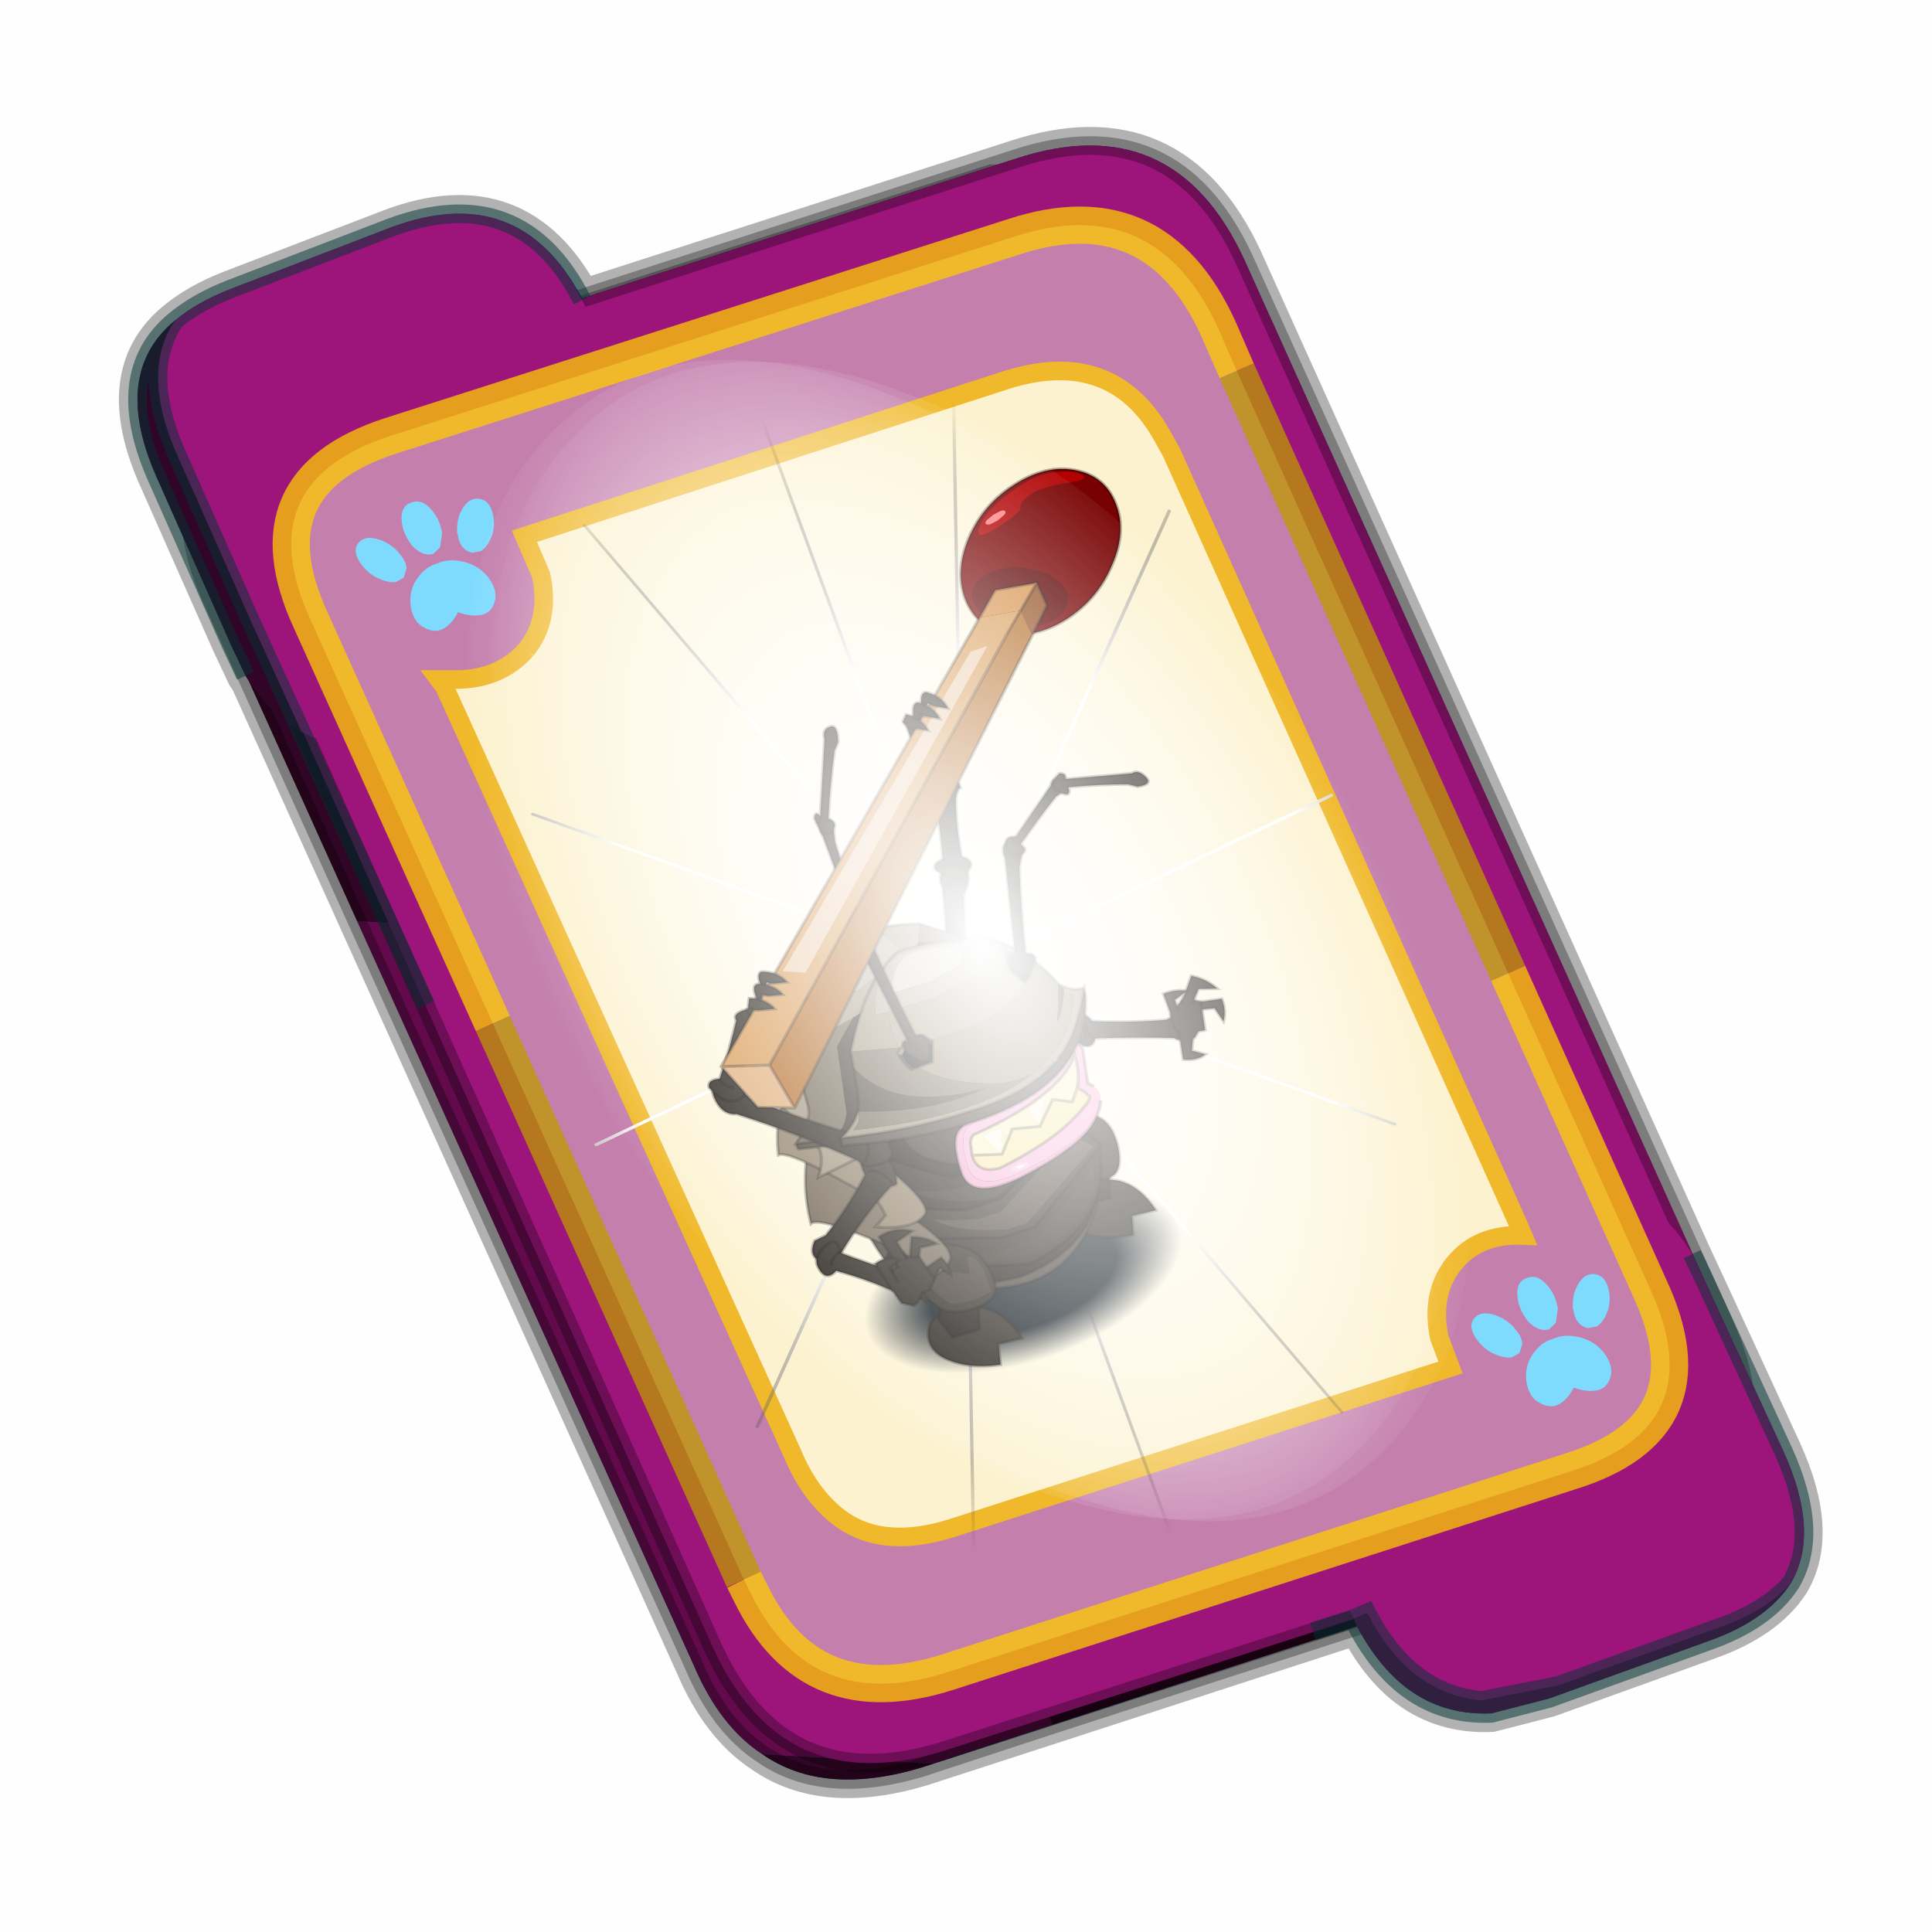 <?xml version='1.0' encoding='UTF-8'?>
<svg xmlns:xlink="http://www.w3.org/1999/xlink" xmlns="http://www.w3.org/2000/svg" version="1.1" width="60px" height="60px" viewBox="0.0 0.0 60.0 60.0"><defs><g id="c1"><path fill="#000000" fill-opacity="0.004" d="M0.0 0.0 L60.0 0.0 60.0 60.0 0.0 60.0 0.0 0.0"/></g><g id="c2"><path fill="#006699" stroke="none" d="M31.5 39.85 L19.8 43.65 Q17.15 44.45 15.5 43.3 14.35 42.55 13.65 40.9 L1.7 14.45 1.6 14.3 1.2 13.45 -0.75 9.05 Q-2.05 6.2 -0.3 4.75 0.3 4.25 1.2 3.9 L5.5 2.25 Q8.95 0.95 10.65 4.15 L22.3 0.4 Q26.55 -1.0 28.45 3.1 L40.55 29.95 40.9 30.7 42.95 35.15 Q43.95 37.35 43.15 38.7 42.5 39.7 40.95 40.25 L36.65 41.8 35.1 42.2 Q32.75 42.3 31.5 39.85"/><path fill="none" stroke="#000000" stroke-width="1.0" stroke-opacity="0.298" d="M31.5 39.85 L19.8 43.65 Q17.15 44.45 15.5 43.3 14.35 42.55 13.65 40.9 L1.7 14.45 1.6 14.3 1.2 13.45 -0.75 9.05 Q-2.05 6.2 -0.3 4.75 0.3 4.25 1.2 3.9 L5.5 2.25 Q8.95 0.95 10.65 4.15 L22.3 0.4 Q26.55 -1.0 28.45 3.1 L40.55 29.95 40.9 30.7 42.95 35.15 Q43.95 37.35 43.15 38.7 42.5 39.7 40.95 40.25 L36.65 41.8 35.1 42.2 Q32.75 42.3 31.5 39.85"/><path fill="#300525" stroke="none" d="M0.75 8.25 L29.8 9.75 25.55 0.9 Q26.9 1.6 27.8 3.55 L40.7 32.15 Q42.6 36.3 38.3 37.65 L23.3 42.5 13.15 21.4 4.6 20.9 0.7 12.25 Q-0.45 9.75 0.75 8.25 M20.1 43.55 L19.8 43.65 Q17.15 44.45 15.5 43.3 L20.1 43.55"/><path fill="#630a4c" stroke="none" d="M25.55 0.9 L29.8 9.75 0.75 8.25 Q1.45 7.3 3.1 6.75 L21.65 0.8 25.55 0.9 M4.6 20.9 L13.15 21.4 23.3 42.5 20.1 43.55 15.5 43.3 Q14.35 42.55 13.65 40.9 L4.6 20.9"/><path fill="none" stroke="#000000" stroke-width="0.5" stroke-opacity="0.302" d="M0.75 8.25 Q-0.45 9.75 0.7 12.25 L4.6 20.9 M23.3 42.5 L38.3 37.65 Q42.6 36.3 40.7 32.15 L27.8 3.55 Q26.9 1.6 25.55 0.9 L21.65 0.8 3.1 6.75 Q1.45 7.3 0.75 8.25 M20.1 43.55 L19.8 43.65 Q17.15 44.45 15.5 43.3 14.35 42.55 13.65 40.9 L4.6 20.9 M20.1 43.55 L23.3 42.5"/><path fill="#9d147b" stroke="none" d="M14.2 40.5 L1.35 11.8 Q-0.5 7.75 3.8 6.35 L22.3 0.4 Q26.55 -1.0 28.45 3.1 L41.35 31.7 Q43.25 35.85 38.9 37.25 L20.4 43.2 Q16.1 44.55 14.2 40.5"/><path fill="none" stroke="#000000" stroke-width="0.5" stroke-opacity="0.302" d="M14.2 40.5 L1.35 11.8 Q-0.5 7.75 3.8 6.35 L22.3 0.4 Q26.55 -1.0 28.45 3.1 L41.35 31.7 Q43.25 35.85 38.9 37.25 L20.4 43.2 Q16.1 44.55 14.2 40.5"/><path fill="#9d147b" stroke="none" d="M31.4 39.65 L31.3 39.45 31.25 39.4 29.25 34.95 Q27.55 31.2 31.25 29.85 L35.6 28.25 Q38.8 27.1 40.5 29.85 L40.9 30.7 42.95 35.15 Q43.95 37.35 43.15 38.7 42.5 39.45 41.2 39.9 L36.9 41.45 34.85 41.85 Q32.9 41.7 31.75 39.5 L31.4 39.65"/><path fill="#630a4c" stroke="none" d="M43.15 38.7 Q42.5 39.7 40.95 40.25 L36.65 41.8 35.1 42.2 Q32.75 42.3 31.45 39.8 L31.4 39.65 31.75 39.5 Q32.9 41.7 34.85 41.85 L36.9 41.45 41.2 39.9 Q42.5 39.45 43.15 38.7"/><path fill="none" stroke="#003333" stroke-width="0.5" stroke-opacity="0.51" d="M43.15 38.7 Q42.5 39.7 40.95 40.25 L36.65 41.8 35.1 42.2 Q32.75 42.3 31.45 39.8 L31.4 39.65 30.3 40.0 31.4 39.65 M40.5 29.85 L40.9 30.7 42.95 35.15 Q43.95 37.35 43.15 38.7 42.5 39.45 41.2 39.9 L36.9 41.45 34.85 41.85 Q32.9 41.7 31.75 39.5 L31.4 39.65"/><path fill="#9d147b" stroke="none" d="M10.65 4.2 L10.85 4.6 12.85 9.05 Q14.5 12.8 10.8 14.15 L6.5 15.8 Q4.5 16.6 3.1 15.8 L1.75 12.85 -0.2 8.45 Q-1.25 6.15 -0.3 4.75 0.3 4.25 1.2 3.9 L5.5 2.25 Q9.0 0.95 10.65 4.2"/><path fill="#300525" stroke="none" d="M-0.3 4.75 Q-1.25 6.15 -0.2 8.45 L1.75 12.85 3.1 15.8 Q2.25 15.35 1.6 14.3 L1.2 13.45 -0.75 9.05 Q-2.05 6.2 -0.3 4.75"/><path fill="none" stroke="#003333" stroke-width="0.5" stroke-opacity="0.51" d="M3.1 15.8 L6.45 23.15 M-0.3 4.75 Q0.3 4.25 1.2 3.9 L5.5 2.25 Q9.0 0.95 10.65 4.2 M3.1 15.8 L1.75 12.85 -0.2 8.45 Q-1.25 6.15 -0.3 4.75 -2.05 6.2 -0.75 9.05 L1.2 13.45 1.6 14.3"/><path fill="#fcf2cf" stroke="none" d="M9.15 13.6 Q9.8 12.8 9.55 11.6 L9.1 10.55 22.05 6.35 Q24.9 5.45 26.25 7.85 L26.5 8.3 35.8 29.0 35.95 29.35 Q34.75 29.3 34.1 30.1 33.45 30.9 33.7 32.1 L34.0 32.9 20.65 37.2 Q18.8 37.8 17.65 37.0 16.8 36.4 16.3 35.2 L6.95 14.6 6.8 14.4 7.1 14.4 Q8.4 14.45 9.15 13.6"/><path fill="#c47fad" stroke="none" d="M9.15 13.6 Q8.4 14.45 7.1 14.4 L6.8 14.4 6.95 14.6 16.3 35.2 Q16.8 36.4 17.65 37.0 18.8 37.8 20.65 37.2 L34.0 32.9 33.7 32.1 Q33.45 30.9 34.1 30.1 34.75 29.3 35.95 29.35 L35.8 29.0 26.5 8.3 26.25 7.85 Q24.9 5.45 22.05 6.35 L9.1 10.55 9.55 11.6 Q9.8 12.8 9.15 13.6 M28.25 6.1 L35.55 22.3 39.35 30.75 Q41.1 34.5 37.2 35.7 L20.45 41.1 Q16.8 42.25 15.2 39.0 L15.0 38.6 8.25 23.65 3.35 12.8 Q1.65 9.1 5.5 7.85 L22.25 2.5 Q26.05 1.25 27.75 4.95 L28.25 6.1"/><path fill="none" stroke="#ffcc00" stroke-width="1.0" stroke-opacity="0.749" d="M35.55 22.3 L39.35 30.75 Q41.1 34.5 37.2 35.7 L20.45 41.1 Q16.8 42.25 15.2 39.0 L15.0 38.6 M8.25 23.65 L3.35 12.8 Q1.65 9.1 5.5 7.85 L22.25 2.5 Q26.05 1.25 27.75 4.95 L28.25 6.1"/><path fill="none" stroke="#bf9900" stroke-width="1.0" stroke-opacity="0.749" d="M28.25 6.1 L35.55 22.3 M15.0 38.6 L8.25 23.65"/><path fill="none" stroke="#f0b92b" stroke-width="0.5" d="M9.15 13.6 Q9.8 12.8 9.55 11.6 L9.1 10.55 22.05 6.35 Q24.9 5.45 26.25 7.85 L26.5 8.3 35.8 29.0 35.95 29.35 Q34.75 29.3 34.1 30.1 33.45 30.9 33.7 32.1 L34.0 32.9 20.65 37.2 Q18.8 37.8 17.65 37.0 16.8 36.4 16.3 35.2 L6.95 14.6 6.8 14.4 7.1 14.4 Q8.4 14.45 9.15 13.6"/></g><g id="c3"><path fill="#7fdbfe" stroke="none" d="M10.75 4.9 Q10.75 4.6 10.9 4.35 11.25 3.45 11.95 2.75 13.3 1.5 14.35 2.1 15.4 2.7 14.95 4.45 14.7 5.4 14.1 6.15 L13.75 6.5 Q13.1 7.15 12.35 7.35 L11.4 7.2 Q10.95 6.9 10.75 6.4 10.5 5.75 10.75 4.9 M7.5 5.9 Q7.0 5.85 6.6 5.5 6.05 5.0 5.8 4.15 L5.7 3.6 Q5.55 2.65 5.8 1.7 6.25 0.0 7.5 0.0 L7.6 0.0 Q8.85 0.0 9.3 1.7 9.55 2.65 9.4 3.6 L9.3 4.15 8.5 5.5 7.6 5.9 7.5 5.9 M4.35 4.9 Q4.6 5.75 4.35 6.4 L3.7 7.2 2.75 7.35 Q2.0 7.15 1.35 6.5 L1.0 6.15 Q0.4 5.4 0.15 4.45 -0.3 2.7 0.75 2.1 1.8 1.5 3.15 2.75 3.85 3.45 4.2 4.35 L4.35 4.9 M5.5 13.7 Q4.45 13.9 3.65 12.95 2.75 12.0 3.2 10.25 3.7 8.5 5.25 7.6 6.4 6.9 7.55 7.0 8.75 6.9 9.9 7.6 11.45 8.5 11.95 10.25 12.35 12.0 11.5 12.95 10.7 13.9 9.65 13.7 8.55 13.5 7.55 12.6 6.55 13.5 5.5 13.7"/></g><g id="c4"><g><use transform="matrix(1.0,0.0,0.0,1.0,0.0,0.0)" xlink:href="#c3"/></g></g><radialGradient gradientUnits="userSpaceOnUse" r="819.2" cx="0" cy="0" spreadMethod="pad" gradientTransform="matrix(0.091,0.0,0.0,0.091,0.6,3.4)" id="gradient1"><stop offset="0.0" stop-color="#ffffff"/><stop offset="1.0" stop-color="#ffffff" stop-opacity="0.0"/></radialGradient><g id="c5"><path stroke="none" fill="url(#gradient1)" d="M36.65 -54.65 Q60.05 -42.0 69.75 -17.95 80.55 8.9 68.0 34.1 55.45 59.35 26.8 68.2 -1.8 77.05 -29.7 64.3 -57.6 51.6 -68.45 24.75 -79.3 -2.05 -66.75 -27.25 L-66.7 -27.3 Q-54.1 -52.5 -25.5 -61.4 3.1 -70.2 31.0 -57.5 L36.65 -54.65"/></g><g id="c6"><g><use transform="matrix(1.0,0.0,0.0,1.0,0.0,0.0)" xlink:href="#c5"/></g></g><radialGradient gradientUnits="userSpaceOnUse" r="819.2" cx="0" cy="0" spreadMethod="pad" gradientTransform="matrix(0.209,0.0,0.0,0.177,67.15,107.2)" id="gradient2"><stop offset="0.357" stop-color="#ffffff"/><stop offset="0.671" stop-opacity="0.0"/></radialGradient><g id="c7"><path fill="none" stroke-linejoin="round" stroke-linecap="round" stroke="url(#gradient2)" stroke-width="0.5" d="M136.55 165.8 L68.6 106.0 68.4 106.0 118.25 201.5 M68.3 105.8 L68.35 105.8 68.3 105.8 68.3 105.85 68.4 106.0 68.3 106.0 86.55 211.5 M68.3 105.8 L68.3 105.85 68.3 106.0 68.15 105.95 18.25 151.55 M68.3 105.85 L68.25 105.85 68.3 106.0 50.0 193.2 M68.25 105.85 L68.15 105.95 0.05 97.7 M68.3 105.85 L68.25 105.8 68.25 105.85 M68.25 105.8 L68.2 105.7 0.0 45.7 M68.3 105.8 L68.25 105.75 68.25 105.8 M68.25 105.75 L68.2 105.7 18.25 10.05 M68.6 106.0 L68.35 105.8 118.25 60.15 M86.6 18.35 L68.3 105.8 M136.6 114.25 L68.6 106.0 M68.25 105.75 L49.95 0.05"/></g><g id="c8"><g><use transform="matrix(1.0,0.0,0.0,1.0,0.0,0.0)" xlink:href="#c7"/></g></g><g id="c9"><g><use transform="matrix(1.0,0.0,0.0,1.0,0.0,0.0)" xlink:href="#c2"/></g><g><use transform="matrix(0.239,-0.087,0.1,0.234,34.25,31.15)" xlink:href="#c4"/></g><g><use transform="matrix(0.239,-0.087,0.1,0.234,4.25,10.3)" xlink:href="#c4"/></g><g><use transform="matrix(0.141,-0.038,0.111,0.226,20.25,20.65)" filter="url(#filter7)" xlink:href="#c6"/></g><g><use transform="matrix(-0.155,0.051,0.084,0.147,22.6,3.15)" filter="url(#filter8)" xlink:href="#c8"/></g></g><filter id="filter7"><feColorMatrix in="SourceGraphic" type="matrix" values="0.0 0.0 0.0 0.0 0.797 0.0 0.0 0.0 0.0 0.598 0.0 0.0 0.0 0.0 0.199 0.0 0.0 0.0 1.0 0.0" result="cxform"/><feComposite operator="in" in2="SourceGraphic" result="color-xform"/></filter><filter id="filter8"><feColorMatrix in="SourceGraphic" type="matrix" values="0.0 0.0 0.0 0.0 0.996 0.0 0.0 0.0 0.0 0.996 0.0 0.0 0.0 0.0 0.996 0.0 0.0 0.0 1.0 0.0" result="cxform"/><feComposite operator="in" in2="SourceGraphic" result="color-xform"/></filter><radialGradient gradientUnits="userSpaceOnUse" r="819.2" cx="0" cy="0" spreadMethod="pad" gradientTransform="matrix(0.017,0.0,0.0,0.017,0.0,0.0)" id="gradient3"><stop offset="0.588" stop-color="#0e171d"/><stop offset="1.0" stop-color="#101a24" stop-opacity="0.0"/></radialGradient><g id="c10"><path stroke="none" fill="url(#gradient3)" d="M10.4 -10.45 Q14.75 -6.1 14.75 0.0 14.75 6.1 10.4 10.4 6.1 14.75 0.0 14.75 -6.1 14.75 -10.45 10.4 -14.75 6.1 -14.75 0.0 -14.75 -6.1 -10.45 -10.45 -6.1 -14.75 0.0 -14.75 6.1 -14.75 10.4 -10.45"/></g><g id="c11"><g><use transform="matrix(1.0,0.0,0.0,1.0,0.0,0.0)" xlink:href="#c10"/></g></g><g id="c12"><g><use transform="matrix(-1.884,0.05,0.0,0.942,0.0,-14.65)" filter="url(#filter10)" xlink:href="#c11"/></g></g><filter id="filter10"><feColorMatrix in="SourceGraphic" type="matrix" values="1.0 0.0 0.0 0.0 0.0 0.0 1.0 0.0 0.0 0.0 0.0 0.0 1.0 0.0 0.0 0.0 0.0 0.0 0.5 0.0" result="cxform"/><feComposite operator="in" in2="SourceGraphic" result="color-xform"/></filter><g id="c13"><path fill="#28231c" stroke="none" d="M3.05 -2.95 L2.0 0.0 Q-3.3 -0.6 -5.85 -3.7 -8.05 -6.35 -5.7 -9.3 -3.4 -11.3 1.45 -9.8 5.9 -8.6 6.9 -2.6 L3.05 -2.95"/><path fill="none" stroke="#000000" stroke-width="0.5" stroke-opacity="0.302" d="M3.05 -2.95 L6.9 -2.6 Q5.9 -8.6 1.45 -9.8 -3.4 -11.3 -5.7 -9.3 -8.05 -6.35 -5.85 -3.7 -3.3 -0.6 2.0 0.0 L3.05 -2.95"/></g><g id="c14"><g><use transform="matrix(1.0,0.0,0.0,1.0,0.0,0.0)" xlink:href="#c13"/></g></g><g id="c15"><path fill="#28231c" stroke="none" d="M-6.4 -4.25 L-5.4 -5.4 Q-1.35 -14.05 1.7 -23.75 1.45 -25.95 4.3 -27.05 7.15 -28.1 6.1 -23.75 5.4 -22.45 4.35 -21.6 1.25 -14.0 -1.2 -5.55 0.3 -3.05 -0.85 -1.7 -5.65 2.7 -6.4 -4.25"/><path fill="none" stroke="#000000" stroke-width="0.5" stroke-opacity="0.302" d="M-6.4 -4.25 L-5.4 -5.4 Q-1.35 -14.05 1.7 -23.75 1.45 -25.95 4.3 -27.05 7.15 -28.1 6.1 -23.75 5.4 -22.45 4.35 -21.6 1.25 -14.0 -1.2 -5.55 0.3 -3.05 -0.85 -1.7 -5.65 2.7 -6.4 -4.25"/><path fill="none" stroke="#000000" stroke-width="0.5" stroke-opacity="0.302" d="M-1.45 -4.75 Q-3.0 -2.65 -5.7 -4.35"/></g><g id="c16"><g><use transform="matrix(1.0,0.0,0.0,1.0,0.0,0.0)" xlink:href="#c15"/></g></g><g id="c17"><path fill="#28231c" stroke="none" d="M3.1 -12.2 Q1.25 -7.8 0.2 -3.0 2.15 -1.5 0.0 -0.35 -2.05 0.9 -4.5 -2.2 -4.7 -3.5 -2.75 -3.6 -1.1 -8.5 0.15 -13.4 -0.5 -14.65 2.2 -15.35 4.8 -16.0 4.45 -13.5 3.9 -13.5 3.1 -12.2"/><path fill="none" stroke="#000000" stroke-width="0.5" stroke-opacity="0.302" d="M3.1 -12.2 Q1.25 -7.8 0.2 -3.0 2.15 -1.5 0.0 -0.35 -2.05 0.9 -4.5 -2.2 -4.7 -3.5 -2.75 -3.6 -1.1 -8.5 0.15 -13.4 -0.5 -14.65 2.2 -15.35 4.8 -16.0 4.45 -13.5 3.9 -13.5 3.1 -12.2"/><path fill="none" stroke="#000000" stroke-width="0.5" stroke-opacity="0.302" d="M-0.6 -2.25 Q-2.2 -2.4 -2.95 -3.6"/></g><g id="c18"><g><use transform="matrix(1.0,0.0,0.0,1.0,0.0,0.0)" xlink:href="#c17"/></g></g><g id="c19"><path fill="#1a1511" stroke="none" d="M4.2 -6.55 Q2.05 -3.6 1.25 -0.4 L-3.3 -0.55 -4.2 -4.0 -2.75 -6.15 Q1.35 -7.5 4.2 -6.55"/><path fill="none" stroke="#000000" stroke-width="0.5" stroke-opacity="0.302" d="M4.2 -6.55 Q2.05 -3.6 1.25 -0.4 L-3.3 -0.55 -4.2 -4.0 -2.75 -6.15 Q1.35 -7.5 4.2 -6.55"/></g><g id="c20"><g><use transform="matrix(1.0,0.0,0.0,1.0,0.0,0.0)" xlink:href="#c19"/></g></g><g id="c21"><path fill="#28231c" stroke="none" d="M5.65 -3.75 Q0.25 -5.1 -5.25 -7.35 -5.95 -9.8 -8.15 -8.9 -10.4 -8.05 -8.2 -4.1 -6.95 -3.1 -5.9 -4.55 -0.05 -2.75 5.6 -0.6 6.6 0.75 8.55 -0.95 10.4 -2.65 7.6 -3.95 L5.65 -3.75"/><path fill="none" stroke="#000000" stroke-width="0.5" stroke-opacity="0.302" d="M5.65 -3.75 Q0.25 -5.1 -5.25 -7.35 -5.95 -9.8 -8.15 -8.9 -10.4 -8.05 -8.2 -4.1 -6.95 -3.1 -5.9 -4.55 -0.05 -2.75 5.6 -0.6 6.6 0.75 8.55 -0.95 10.4 -2.65 7.6 -3.95 L5.65 -3.75"/><path fill="none" stroke="#000000" stroke-width="0.5" stroke-opacity="0.302" d="M-6.4 -7.1 Q-6.95 -5.8 -6.0 -4.4"/></g><g id="c22"><g><use transform="matrix(1.0,0.0,0.0,1.0,0.0,0.0)" xlink:href="#c21"/></g></g><g id="c23"><path fill="#28231c" stroke="none" d="M4.4 -6.35 Q5.6 -7.0 5.55 -7.45 8.15 -7.8 8.0 -5.6 7.85 -3.4 6.3 -3.95 1.2 -2.9 -3.65 -1.5 -3.35 0.1 -4.85 0.0 -8.75 -2.05 -7.75 -3.7 -7.0 -5.45 -5.0 -3.85 0.05 -4.8 4.4 -6.35"/><path fill="none" stroke="#000000" stroke-width="0.5" stroke-opacity="0.302" d="M4.4 -6.35 Q0.05 -4.8 -5.0 -3.85 -7.0 -5.45 -7.75 -3.7 -8.75 -2.05 -4.85 0.0 -3.35 0.1 -3.65 -1.5 1.2 -2.9 6.3 -3.95 7.85 -3.4 8.0 -5.6 8.15 -7.8 5.55 -7.45 5.6 -7.0 4.4 -6.35"/><path fill="none" stroke="#000000" stroke-width="0.5" stroke-opacity="0.302" d="M-5.6 -3.15 Q-5.1 -1.9 -3.65 -1.25"/></g><g id="c24"><g><use transform="matrix(1.0,0.0,0.0,1.0,0.0,0.0)" xlink:href="#c23"/></g></g><g id="c25"><path fill="#28231c" stroke="none" d="M3.2 -10.85 L3.1 -11.3 Q2.05 -14.8 -1.2 -15.9 -4.3 -17.15 -5.15 -15.2 -5.9 -13.1 -5.5 -8.0 -5.0 -2.8 -2.65 -1.45 -0.35 -0.1 2.1 0.0 4.45 0.05 5.4 -4.05 6.25 -8.25 4.25 -9.95 L3.2 -10.85 Q2.4 -11.45 -1.3 -12.75 -2.0 -12.5 -1.4 -7.35 -2.0 -12.5 -1.3 -12.75 2.4 -11.45 3.2 -10.85"/><path fill="none" stroke="#000000" stroke-width="0.5" stroke-opacity="0.302" d="M3.2 -10.85 L3.1 -11.3 Q2.05 -14.8 -1.2 -15.9 -4.3 -17.15 -5.15 -15.2 -5.9 -13.1 -5.5 -8.0 -5.0 -2.8 -2.65 -1.45 -0.35 -0.1 2.1 0.0 4.45 0.05 5.4 -4.05 6.25 -8.25 4.25 -9.95 L3.2 -10.85 Q2.4 -11.45 -1.3 -12.75 -2.0 -12.5 -1.4 -7.35"/></g><g id="c26"><g><use transform="matrix(1.0,0.0,0.0,1.0,0.0,0.0)" xlink:href="#c25"/></g></g><g id="c27"><path fill="#28231c" stroke="none" d="M-5.7 -9.6 Q-8.0 -6.65 -5.85 -3.95 -3.25 -0.95 2.05 0.05 L3.05 -3.2 6.9 -2.85 Q5.9 -8.9 1.5 -10.15 -3.4 -11.55 -5.7 -9.6"/><path fill="none" stroke="#000000" stroke-width="0.5" stroke-opacity="0.302" d="M-5.7 -9.6 Q-8.0 -6.65 -5.85 -3.95 -3.25 -0.95 2.05 0.05 L3.05 -3.2 6.9 -2.85 Q5.9 -8.9 1.5 -10.15 -3.4 -11.55 -5.7 -9.6"/></g><g id="c28"><g><use transform="matrix(1.0,0.0,0.0,1.0,0.0,0.0)" xlink:href="#c27"/></g></g><g id="c29"><path fill="#000000" stroke="none" d="M1.9 -1.3 L-4.6 -3.15 -8.7 -7.25 Q-11.0 -16.2 -10.0 -25.9 -8.2 -32.7 0.05 -33.6 6.3 -34.8 13.7 -25.9 16.45 -19.0 16.8 -9.2 L15.7 -7.75 Q11.55 -2.15 1.9 -1.3"/><path fill="#3f382e" stroke="none" d="M1.9 -1.3 Q11.55 -2.15 15.7 -7.75 L16.8 -9.2 Q16.45 -19.0 13.7 -25.9 6.3 -34.8 0.05 -33.6 -8.2 -32.7 -10.0 -25.9 -11.0 -16.2 -8.7 -7.25 L-4.6 -3.15 1.9 -1.3 M-8.2 -34.2 Q17.15 -40.85 17.65 -8.2 9.4 2.15 -1.7 -0.55 -12.85 -3.3 -13.6 -2.25 -19.8 -13.95 -16.45 -25.95 -14.4 -29.9 -8.2 -34.2"/><path fill="none" stroke="#000000" stroke-width="0.5" stroke-opacity="0.302" d="M1.9 -1.3 Q11.55 -2.15 15.7 -7.75 L16.8 -9.2 Q16.45 -19.0 13.7 -25.9 6.3 -34.8 0.05 -33.6 -8.2 -32.7 -10.0 -25.9 -11.0 -16.2 -8.7 -7.25 L-4.6 -3.15 1.9 -1.3 M-8.2 -34.2 Q17.15 -40.85 17.65 -8.2 9.4 2.15 -1.7 -0.55 -12.85 -3.3 -13.6 -2.25 -19.8 -13.95 -16.45 -25.95 -14.4 -29.9 -8.2 -34.2"/></g><g id="c30"><g><use transform="matrix(1.0,0.0,0.0,1.0,0.0,0.0)" xlink:href="#c29"/></g></g><g id="c31"><path fill="#1a1511" stroke="none" d="M-15.9 -9.1 Q-17.7 -14.35 -12.3 -16.8 -6.9 -19.25 -0.5 -19.45 5.9 -19.7 10.65 -18.55 15.4 -17.4 16.2 -13.35 16.95 -9.4 13.15 -5.55 9.3 -1.65 3.15 -0.45 -3.0 0.8 -8.55 -1.5 -14.1 -3.85 -15.9 -9.1"/><path fill="none" stroke="#000000" stroke-width="0.5" stroke-opacity="0.302" d="M-15.9 -9.1 Q-17.7 -14.35 -12.3 -16.8 -6.9 -19.25 -0.5 -19.45 5.9 -19.7 10.65 -18.55 15.4 -17.4 16.2 -13.35 16.95 -9.4 13.15 -5.55 9.3 -1.65 3.15 -0.45 -3.0 0.8 -8.55 -1.5 -14.1 -3.85 -15.9 -9.1"/></g><g id="c32"><g><use transform="matrix(1.0,0.0,0.0,1.0,0.0,0.0)" xlink:href="#c31"/></g></g><g id="c33"><path fill="#1a1511" stroke="none" d="M4.2 -6.55 Q2.05 -3.6 1.25 -0.4 L-3.3 -0.55 -4.2 -4.0 -2.75 -6.15 Q1.35 -7.5 4.2 -6.55"/><path fill="none" stroke="#000000" stroke-width="0.5" stroke-opacity="0.302" d="M4.2 -6.55 Q2.05 -3.6 1.25 -0.4 L-3.3 -0.55 -4.2 -4.0 -2.75 -6.15 Q1.35 -7.5 4.2 -6.55"/></g><g id="c34"><g><use transform="matrix(1.0,0.0,0.0,1.0,0.0,0.0)" xlink:href="#c33"/></g></g><g id="c35"><path fill="#28231c" stroke="none" d="M17.3 -19.05 L16.8 -18.15 Q17.9 -17.2 19.2 -14.45 L4.4 -5.4 -1.0 -5.4 -15.0 -9.95 Q-17.0 -14.0 -18.0 -17.9 -11.85 -13.8 -4.45 -11.45 L1.1 -11.45 17.3 -19.05"/><path fill="#14110e" stroke="none" d="M-18.95 -30.2 L-18.7 -31.75 Q-9.75 -52.25 14.35 -39.45 18.4 -35.25 17.35 -29.05 17.3 -26.2 16.65 -22.6 L1.6 -17.05 -4.35 -17.05 Q-13.15 -22.35 -18.95 -30.2"/><path fill="#1e1a15" stroke="none" d="M16.65 -22.6 L16.6 -22.35 15.85 -21.55 17.3 -19.05 1.1 -11.45 -4.45 -11.45 Q-11.85 -13.8 -18.0 -17.9 -19.75 -24.25 -18.95 -30.2 -13.15 -22.35 -4.35 -17.05 L1.6 -17.05 16.65 -22.6"/><path fill="#231e18" stroke="none" d="M19.2 -14.45 L18.55 -13.2 Q15.55 -2.15 1.3 0.0 -4.8 -1.55 -8.1 -3.15 -11.45 -4.8 -13.9 -7.85 L-15.0 -9.95 -1.0 -5.4 4.4 -5.4 19.2 -14.45"/><path fill="none" stroke="#000000" stroke-width="0.5" stroke-opacity="0.302" d="M-18.95 -30.2 L-18.7 -31.75 Q-9.75 -52.25 14.35 -39.45 18.4 -35.25 17.35 -29.05 17.3 -26.2 16.65 -22.6 L16.6 -22.35 15.85 -21.55 17.3 -19.05 16.8 -18.15 Q17.9 -17.2 19.2 -14.45 L18.55 -13.2 Q15.55 -2.15 1.3 0.0 -4.8 -1.55 -8.1 -3.15 -11.45 -4.8 -13.9 -7.85 L-15.0 -9.95 Q-17.0 -14.0 -18.0 -17.9 -19.75 -24.25 -18.95 -30.2 -13.15 -22.35 -4.35 -17.05 L1.6 -17.05 16.65 -22.6 M-18.0 -17.9 Q-11.85 -13.8 -4.45 -11.45 L1.1 -11.45 17.3 -19.05 M19.2 -14.45 L4.4 -5.4 -1.0 -5.4 -15.0 -9.95"/><path fill="#42362d" stroke="none" d="M0.5 -9.45 Q12.5 -16.0 15.75 -17.25 L18.1 -14.6 3.5 -6.4 0.35 -6.4 Q-7.35 -8.35 -10.0 -11.65 -7.0 -10.35 -3.2 -9.45 L0.5 -9.45"/><path fill="#28231c" stroke="none" d="M-1.25 -12.05 Q-8.95 -14.0 -11.6 -17.3 -8.6 -16.0 -4.8 -15.1 L-1.1 -15.1 Q10.9 -20.7 14.85 -21.0 L16.5 -19.35 1.0 -12.05 -1.25 -12.05"/><path fill="#28231c" stroke="none" d="M-10.2 -6.7 Q-7.25 -3.95 -2.5 -3.45 L3.5 -3.65 Q14.5 -9.55 16.35 -11.55 16.7 -9.7 14.75 -7.05 9.45 -2.3 1.8 -1.15 -7.6 -1.95 -10.2 -6.7"/></g><g id="c36"><g><use transform="matrix(1.0,0.0,0.0,1.0,0.0,0.0)" xlink:href="#c35"/></g></g><g id="c37"><path fill="#28231c" stroke="none" d="M-3.4 -3.55 L-3.8 -3.85 Q-6.9 -5.7 -7.25 -9.1 -7.7 -12.5 -5.65 -12.95 -3.6 -13.35 1.25 -11.7 6.05 -10.05 6.85 -7.4 7.65 -4.8 7.15 -2.35 6.7 0.0 2.6 0.0 -1.55 0.0 -2.75 -2.4 L-3.4 -3.55 Q-4.9 -9.0 0.35 -7.7 -3.8 -9.15 -4.25 -8.55 -3.8 -4.6 -3.4 -3.55"/><path fill="#14110e" stroke="none" d="M-3.4 -3.55 Q-3.8 -4.6 -4.25 -8.55 -3.8 -9.15 0.35 -7.7 -4.9 -9.0 -3.4 -3.55"/><path fill="none" stroke="#000000" stroke-width="0.5" stroke-opacity="0.302" d="M-3.4 -3.55 L-2.75 -2.4 Q-1.55 0.0 2.6 0.0 6.7 0.0 7.15 -2.35 7.65 -4.8 6.85 -7.4 6.05 -10.05 1.25 -11.7 -3.6 -13.35 -5.65 -12.95 -7.7 -12.5 -7.25 -9.1 -6.9 -5.7 -3.8 -3.85 L-3.4 -3.55 Q-3.8 -4.6 -4.25 -8.55 -3.8 -9.15 0.35 -7.7"/><path fill="#372f26" stroke="none" d="M4.15 -5.4 L5.0 -8.15 Q7.1 -7.7 6.2 -1.75 3.05 -0.8 -0.55 -1.9 -3.05 -5.65 -2.15 -6.95 -0.55 -8.05 4.15 -5.4"/><path fill="#372f26" stroke="none" d="M-5.8 -12.3 Q-1.75 -12.25 2.45 -10.05 L-4.8 -10.3 -6.15 -8.55 Q-7.05 -10.8 -5.8 -12.3"/></g><g id="c38"><g><use transform="matrix(1.0,0.0,0.0,1.0,0.0,0.0)" xlink:href="#c37"/></g></g><g id="c39"><path fill="#726452" stroke="none" d="M11.05 -37.15 Q5.85 -29.35 -1.15 -17.1 9.05 -4.15 6.8 -1.65 4.5 0.8 -0.75 -0.35 L1.3 -2.25 Q0.95 -4.95 0.25 -5.65 L-4.95 -10.4 Q-9.8 -14.8 -11.1 -14.3 -8.9 -27.0 1.95 -34.6 6.45 -36.5 11.05 -37.15"/><path fill="none" stroke="#000000" stroke-width="0.5" stroke-opacity="0.302" d="M11.05 -37.15 Q5.85 -29.35 -1.15 -17.1 9.05 -4.15 6.8 -1.65 4.5 0.8 -0.75 -0.35 L1.3 -2.25 Q0.95 -4.95 0.25 -5.65 L-4.95 -10.4 Q-9.8 -14.8 -11.1 -14.3 -8.9 -27.0 1.95 -34.6 6.45 -36.5 11.05 -37.15"/></g><g id="c40"><g><use transform="matrix(1.0,0.0,0.0,1.0,0.0,0.0)" xlink:href="#c39"/></g></g><g id="c41"><path fill="#8e7e66" stroke="none" d="M12.55 -32.9 Q6.45 -26.85 -2.0 -17.25 7.4 -2.4 4.8 -0.7 2.2 1.0 -3.1 -1.4 L-0.9 -2.65 Q-0.95 -5.3 -1.65 -6.1 L-6.55 -11.95 Q-11.2 -17.4 -12.6 -17.3 -9.2 -28.65 2.85 -32.85 7.7 -33.45 12.55 -32.9"/><path fill="none" stroke="#000000" stroke-width="0.5" stroke-opacity="0.302" d="M12.55 -32.9 Q6.45 -26.85 -2.0 -17.25 7.4 -2.4 4.8 -0.7 2.2 1.0 -3.1 -1.4 L-0.9 -2.65 Q-0.95 -5.3 -1.65 -6.1 L-6.55 -11.95 Q-11.2 -17.4 -12.6 -17.3 -9.2 -28.65 2.85 -32.85 7.7 -33.45 12.55 -32.9"/></g><g id="c42"><g><use transform="matrix(1.0,0.0,0.0,1.0,0.0,0.0)" xlink:href="#c41"/></g></g><g id="c43"><path fill="#28231c" stroke="none" d="M8.05 -8.75 L6.95 -8.7 Q1.05 -5.6 -4.6 -1.05 -5.2 0.8 -7.5 -0.65 -9.8 -2.05 -7.55 -4.35 L-5.6 -4.6 Q-0.65 -7.55 4.05 -11.8 3.95 -14.7 5.2 -14.75 10.05 -14.25 8.05 -8.75"/><path fill="none" stroke="#000000" stroke-width="0.5" stroke-opacity="0.302" d="M8.05 -8.75 L6.95 -8.7 Q1.05 -5.6 -4.6 -1.05 -5.2 0.8 -7.5 -0.65 -9.8 -2.05 -7.55 -4.35 L-5.6 -4.6 Q-0.65 -7.55 4.05 -11.8 3.95 -14.7 5.2 -14.75 10.05 -14.25 8.05 -8.75"/><path fill="none" stroke="#000000" stroke-width="0.5" stroke-opacity="0.302" d="M4.55 -12.1 Q6.3 -12.45 7.55 -9.2"/></g><g id="c44"><g><use transform="matrix(1.0,0.0,0.0,1.0,0.0,0.0)" xlink:href="#c43"/></g></g><g id="c45"><path fill="#28231c" stroke="none" d="M3.2 -2.15 Q-0.1 -5.55 -4.1 -8.45 -6.25 -7.3 -6.5 -9.65 -6.85 -12.05 -3.0 -13.1 -1.75 -12.8 -2.35 -10.95 1.5 -7.5 5.5 -4.4 6.9 -4.55 6.45 -1.75 6.0 0.9 3.85 -0.45 4.1 -0.9 3.2 -2.15"/><path fill="none" stroke="#000000" stroke-width="0.5" stroke-opacity="0.302" d="M3.2 -2.15 Q-0.1 -5.55 -4.1 -8.45 -6.25 -7.3 -6.5 -9.65 -6.85 -12.05 -3.0 -13.1 -1.75 -12.8 -2.35 -10.95 1.5 -7.5 5.5 -4.4 6.9 -4.55 6.45 -1.75 6.0 0.9 3.85 -0.45 4.1 -0.9 3.2 -2.15"/><path fill="none" stroke="#000000" stroke-width="0.5" stroke-opacity="0.302" d="M-4.5 -9.55 Q-3.75 -10.85 -2.25 -11.1"/></g><g id="c46"><g><use transform="matrix(1.0,0.0,0.0,1.0,0.0,0.0)" xlink:href="#c45"/></g></g><g id="c47"><path fill="#9f9179" stroke="none" d="M-0.2 -30.15 Q6.8 -28.8 12.55 -24.8 15.1 -23.95 20.1 -19.3 18.35 -4.25 -19.1 0.0 -16.7 -3.05 -17.25 -5.2 L-20.0 -13.1 Q-20.3 -21.5 -19.4 -24.65 -10.05 -29.75 -0.2 -30.15"/><path fill="none" stroke="#000000" stroke-width="0.5" stroke-opacity="0.302" d="M-0.2 -30.15 Q6.8 -28.8 12.55 -24.8 15.1 -23.95 20.1 -19.3 18.35 -4.25 -19.1 0.0 -16.7 -3.05 -17.25 -5.2 L-20.0 -13.1 Q-20.3 -21.5 -19.4 -24.65 -10.05 -29.75 -0.2 -30.15"/></g><g id="c48"><g><use transform="matrix(1.0,0.0,0.0,1.0,0.0,0.0)" xlink:href="#c47"/></g></g><g id="c49"><path fill="#28231c" stroke="none" d="M9.85 -30.25 L10.4 -30.75 Q14.75 -32.0 19.75 -32.15 21.05 -31.3 21.3 -33.55 21.55 -35.8 19.25 -36.05 L18.2 -35.1 9.95 -34.45 Q8.4 -36.4 7.75 -35.75 5.9 -32.7 9.85 -30.25"/><path fill="none" stroke="#000000" stroke-width="0.5" stroke-opacity="0.302" d="M9.85 -30.25 L10.4 -30.75 Q14.75 -32.0 19.75 -32.15 21.05 -31.3 21.3 -33.55 21.55 -35.8 19.25 -36.05 L18.2 -35.1 9.95 -34.45 Q8.4 -36.4 7.75 -35.75 5.9 -32.7 9.85 -30.25"/><path fill="none" stroke="#000000" stroke-width="0.5" stroke-opacity="0.302" d="M9.55 -34.45 Q8.55 -33.65 9.8 -30.8"/></g><g id="c50"><path fill="#3f382e" stroke="none" d="M22.7 -17.95 Q16.7 6.85 -22.7 -2.6 -22.95 -3.3 -22.35 -3.7 -18.95 -5.55 -18.5 -7.75 L-17.15 -17.6 -17.1 -17.65 Q-12.95 -28.1 -7.9 -31.75 1.2 -32.35 9.4 -29.8 15.2 -25.95 18.6 -19.6 20.3 -17.9 22.5 -18.65 L22.7 -17.95"/><path fill="none" stroke="#000000" stroke-width="0.5" stroke-opacity="0.302" d="M22.7 -17.95 Q16.7 6.85 -22.7 -2.6 -22.95 -3.3 -22.35 -3.7 -18.95 -5.55 -18.5 -7.75 L-17.15 -17.6 -17.1 -17.65 Q-12.95 -28.1 -7.9 -31.75 1.2 -32.35 9.4 -29.8 15.2 -25.95 18.6 -19.6 20.3 -17.9 22.5 -18.65 L22.7 -17.95"/><path fill="#6b604e" stroke="none" d="M9.4 -30.75 L12.7 -28.2 Q16.25 -25.0 18.6 -20.55 L14.5 -24.65 8.35 -27.95 7.95 -27.8 8.2 -28.2 Q8.9 -29.4 9.4 -30.75 M-17.4 -2.4 L-22.7 -3.55 Q-19.0 -6.15 -18.5 -8.7 L-17.15 -18.55 -17.1 -18.6 Q-11.0 -18.85 -6.25 -19.8 L-10.45 -16.25 -13.35 -5.65 Q-14.7 -3.1 -17.4 -2.4"/><path fill="#9f9179" stroke="none" d="M9.4 -30.75 Q8.9 -29.4 8.2 -28.2 L7.95 -27.8 -0.3 -24.95 -6.25 -19.8 Q-11.0 -18.85 -17.1 -18.6 -14.75 -24.5 -12.15 -28.2 -10.1 -31.1 -7.9 -32.7 1.2 -33.3 9.4 -30.75 M-0.3 -24.95 L5.25 -27.15 2.95 -32.0 -7.55 -31.45 -11.75 -26.25 -3.85 -23.6 -0.3 -24.95"/><path fill="#b3a895" stroke="none" d="M-0.3 -24.95 L-3.85 -23.6 -11.75 -26.25 -7.55 -31.45 2.95 -32.0 5.25 -27.15 -0.3 -24.95 M1.55 -28.25 L0.2 -31.15 -6.05 -30.85 -8.55 -27.75 -3.85 -26.15 1.55 -28.25"/><path fill="#d1cbc0" stroke="none" d="M1.55 -28.25 L-3.85 -26.15 -8.55 -27.75 -6.05 -30.85 0.2 -31.15 1.55 -28.25"/><path fill="#9a8b74" stroke="none" d="M-0.3 -24.95 L7.95 -27.8 Q4.05 -22.0 -6.25 -19.8 L-0.3 -24.95"/><path fill="#2e2821" stroke="none" d="M7.95 -27.8 L8.35 -27.95 14.5 -24.65 18.6 -20.55 18.8 -20.35 Q20.25 -19.0 21.85 -18.85 L22.6 -18.9 21.85 -16.25 Q15.05 3.8 -17.4 -2.4 -14.7 -3.1 -13.35 -5.65 L-10.45 -16.25 -6.25 -19.8 Q4.05 -22.0 7.95 -27.8"/><path fill="none" stroke="#000000" stroke-width="0.5" stroke-opacity="0.302" d="M18.6 -20.55 Q16.25 -25.0 12.7 -28.2 L9.4 -30.75 M18.8 -20.35 Q20.25 -19.0 21.85 -18.85 L22.6 -18.9 21.85 -16.25 Q15.05 3.8 -17.4 -2.4 L-22.7 -3.55 Q-19.0 -6.15 -18.5 -8.7 L-17.15 -18.55 -17.1 -18.6 Q-14.75 -24.5 -12.15 -28.2 -10.1 -31.1 -7.9 -32.7 1.2 -33.3 9.4 -30.75"/></g><g id="c51"><g><use transform="matrix(1.0,0.0,0.0,1.0,0.0,0.0)" xlink:href="#c50"/></g></g><g id="c52"><path fill="#28231c" stroke="none" d="M-9.9 -18.3 Q-3.95 -20.25 2.3 -22.55 8.45 -24.9 11.4 -22.45 14.3 -20.05 13.4 -15.7 12.5 -11.35 8.15 -8.5 3.8 -5.6 -1.85 -4.8 -7.5 -3.95 -11.7 -6.45 -16.0 -8.95 -15.95 -12.7 -15.9 -16.4 -9.9 -18.3"/><path fill="none" stroke="#000000" stroke-width="0.5" stroke-opacity="0.302" d="M-9.9 -18.3 Q-3.95 -20.25 2.3 -22.55 8.45 -24.9 11.4 -22.45 14.3 -20.05 13.4 -15.7 12.5 -11.35 8.15 -8.5 3.8 -5.6 -1.85 -4.8 -7.5 -3.95 -11.7 -6.45 -16.0 -8.95 -15.95 -12.7 -15.9 -16.4 -9.9 -18.3"/><path fill="#fbf1bf" stroke="none" d="M12.75 -11.0 L11.1 -9.05 8.4 -10.45 4.8 -7.0 0.6 -8.0 -2.5 -4.7 -6.95 -6.05 -6.35 -8.15 Q-5.7 -9.2 -4.95 -9.15 9.55 -10.6 14.5 -16.05 14.15 -13.15 12.75 -11.0"/><path fill="#f7b1d4" stroke="none" d="M15.35 -7.85 Q14.8 -6.85 13.65 -5.8 10.3 -2.55 -0.8 -1.0 L-2.2 -0.9 Q-8.75 -0.5 -8.3 -4.55 -7.8 -8.7 -6.4 -10.1 -4.9 -11.4 1.55 -12.0 7.95 -12.6 12.9 -16.15 L14.55 -17.25 Q15.7 -17.15 16.0 -16.5 L15.9 -16.0 14.55 -11.05 14.8 -10.9 15.25 -10.3 Q15.95 -9.2 15.35 -7.85 M12.75 -11.0 Q14.15 -13.15 14.5 -16.05 9.55 -10.6 -4.95 -9.15 -5.7 -9.2 -6.35 -8.15 L-6.95 -6.05 Q-7.4 -2.9 -3.65 -2.7 4.8 -3.9 9.75 -6.25 14.8 -8.65 13.8 -9.3 L13.65 -9.8 12.75 -11.0"/><path fill="#f4a4cd" stroke="none" d="M15.35 -7.85 Q14.85 -6.75 13.55 -5.45 10.05 -1.85 -1.7 -0.15 L-3.1 -0.05 Q-10.05 0.4 -9.6 -4.1 -9.15 -8.7 -7.65 -10.2 -6.15 -11.7 0.6 -12.3 7.4 -13.0 12.6 -16.95 L14.4 -18.2 Q16.1 -18.0 16.0 -16.5 15.7 -17.15 14.55 -17.25 L12.9 -16.15 Q7.95 -12.6 1.55 -12.0 -4.9 -11.4 -6.4 -10.1 -7.8 -8.7 -8.3 -4.55 -8.75 -0.5 -2.2 -0.9 L-0.8 -1.0 Q10.3 -2.55 13.65 -5.8 14.8 -6.85 15.35 -7.85"/><path fill="#f9e79f" stroke="none" d="M-6.95 -6.05 L-2.5 -4.7 0.6 -8.0 4.8 -7.0 8.4 -10.45 11.1 -9.05 12.75 -11.0 13.65 -9.8 13.8 -9.3 Q14.8 -8.65 9.75 -6.25 4.8 -3.9 -3.65 -2.7 -7.4 -2.9 -6.95 -6.05"/><path fill="none" stroke="#000000" stroke-width="0.5" stroke-opacity="0.302" d="M16.0 -16.5 Q16.1 -18.0 14.4 -18.2 L12.6 -16.95 Q7.4 -13.0 0.6 -12.3 -6.15 -11.7 -7.65 -10.2 -9.15 -8.7 -9.6 -4.1 -10.05 0.4 -3.1 -0.05 L-1.7 -0.15 Q10.05 -1.85 13.55 -5.45 14.85 -6.75 15.35 -7.85 M16.0 -16.5 L15.9 -16.0 14.55 -11.05 14.8 -10.9 15.25 -10.3 M-6.95 -6.05 L-2.5 -4.7 0.6 -8.0 4.8 -7.0 8.4 -10.45 11.1 -9.05 12.75 -11.0 Q14.15 -13.15 14.5 -16.05 9.55 -10.6 -4.95 -9.15 -5.7 -9.2 -6.35 -8.15 L-6.95 -6.05 Q-7.4 -2.9 -3.65 -2.7 4.8 -3.9 9.75 -6.25 14.8 -8.65 13.8 -9.3 L13.65 -9.8 12.75 -11.0"/><path fill="#f9cae2" stroke="none" d="M-0.65 -1.3 L-1.65 -1.45 -2.15 -1.85 -1.6 -2.25 -0.55 -2.45 0.55 -2.25 0.95 -1.85 0.5 -1.45 -0.65 -1.3"/><path fill="#ffffff" stroke="none" d="M-0.7 -1.65 L-1.1 -1.75 -1.25 -1.9 -1.1 -2.05 -0.65 -2.1 -0.2 -2.05 0.0 -1.9 -0.2 -1.75 -0.7 -1.65"/><path fill="#fdf8e8" stroke="none" d="M-4.1 -8.4 L-0.9 -8.8 -2.55 -5.1 -4.1 -8.4"/><path fill="#fdf8e8" stroke="none" d="M4.4 -10.1 L7.2 -11.1 4.9 -7.35 4.4 -10.1"/></g><g id="c53"><g><use transform="matrix(1.0,0.0,0.0,1.0,0.0,0.0)" xlink:href="#c52"/></g></g><g id="c54"><path fill="#28231c" stroke="none" d="M6.3 -0.4 L5.6 -1.75 Q-1.1 -8.6 -9.05 -14.95 -11.25 -15.5 -11.25 -18.55 -11.2 -21.6 -7.55 -19.05 -6.55 -17.95 -6.15 -16.7 -0.2 -11.0 6.9 -5.75 9.75 -6.3 10.6 -4.7 13.0 1.3 6.3 -0.4"/><path fill="none" stroke="#000000" stroke-width="0.5" stroke-opacity="0.302" d="M6.3 -0.4 L5.6 -1.75 Q-1.1 -8.6 -9.05 -14.95 -11.25 -15.5 -11.25 -18.55 -11.2 -21.6 -7.55 -19.05 -6.55 -17.95 -6.15 -16.7 -0.2 -11.0 6.9 -5.75 9.75 -6.3 10.6 -4.7 13.0 1.3 6.3 -0.4"/><path fill="none" stroke="#000000" stroke-width="0.5" stroke-opacity="0.302" d="M7.55 -5.25 Q8.95 -3.1 6.45 -1.1"/></g><g id="c55"><g><use transform="matrix(1.0,0.0,0.0,1.0,0.0,0.0)" xlink:href="#c54"/></g></g><g id="c56"><path fill="#b3a895" stroke="none" d="M0.65 -23.55 L6.15 -24.55 7.95 -27.1 Q4.2 -28.9 -0.7 -28.85 -3.8 -28.1 -5.6 -23.7 L0.65 -23.55 M-2.6 -29.0 L-1.8 -29.25 Q5.85 -29.3 11.65 -26.45 L8.9 -22.45 0.3 -20.9 -7.25 -21.1 Q-5.95 -24.75 -2.6 -29.0"/><path fill="#d1cbc0" stroke="none" d="M0.65 -23.55 L-5.6 -23.7 Q-3.8 -28.1 -0.7 -28.85 4.2 -28.9 7.95 -27.1 L6.15 -24.55 0.65 -23.55"/><path fill="#9f9179" stroke="none" d="M19.35 -16.55 L20.0 -15.85 Q21.2 -14.7 22.75 -14.8 L22.7 -14.7 Q21.15 -12.05 19.2 -9.65 17.15 -7.0 14.25 -5.25 L13.8 -4.95 9.65 -4.3 Q17.55 -7.1 21.15 -14.3 L21.15 -14.35 Q20.5 -14.3 19.8 -15.55 L19.35 -16.55 M-2.0 -29.8 Q5.55 -29.6 12.55 -26.75 14.65 -25.05 16.25 -22.85 L13.35 -17.2 5.8 -14.6 Q-1.0 -14.25 -7.35 -14.95 L-8.05 -15.1 Q-8.5 -17.85 -7.25 -21.1 L0.3 -20.9 8.9 -22.45 11.65 -26.45 Q5.85 -29.3 -1.8 -29.25 L-2.6 -29.0 -2.0 -29.8"/><path fill="#3f382e" stroke="none" d="M19.2 -16.85 L19.25 -16.85 19.3 -16.6 19.35 -16.55 19.8 -15.55 Q18.15 -12.05 16.4 -10.65 17.7 -13.1 19.2 -16.85 M22.7 -14.7 L22.75 -14.75 22.5 -13.6 Q15.1 6.5 -22.75 -3.1 L-22.4 -4.3 -22.25 -4.35 -22.35 -4.3 Q-11.3 -1.85 -2.45 -1.85 7.5 -1.35 13.8 -4.95 L14.25 -5.25 Q17.15 -7.0 19.2 -9.65 21.15 -12.05 22.7 -14.7 M-18.2 -7.5 L-17.6 -8.7 -16.9 -10.7 -16.0 -14.45 Q-12.9 -5.35 2.05 -4.55 -7.6 -3.4 -18.2 -7.5"/><path fill="#8e7e66" stroke="none" d="M16.25 -22.85 Q18.1 -20.2 19.2 -16.85 17.7 -13.1 16.4 -10.65 18.15 -12.05 19.8 -15.55 20.5 -14.3 21.15 -14.35 L21.15 -14.3 Q17.55 -7.1 9.65 -4.3 6.85 -4.05 4.7 -4.4 -7.05 -8.0 -8.05 -15.1 L-7.35 -14.95 Q-1.0 -14.25 5.8 -14.6 L13.35 -17.2 16.25 -22.85"/><path fill="#9a8b74" stroke="none" d="M-22.25 -4.35 Q-19.4 -5.85 -18.2 -7.5 -18.35 -5.8 -20.1 -4.9 -1.2 -0.5 9.65 -4.3 L13.8 -4.95 Q7.5 -1.35 -2.45 -1.85 -11.3 -1.85 -22.35 -4.3 L-22.25 -4.35 M-15.4 -16.95 Q-8.65 -27.2 -2.0 -29.8 L-2.6 -29.0 Q-6.95 -27.45 -9.45 -21.2 L-7.25 -21.1 Q-8.5 -17.85 -8.05 -15.1 L-15.4 -16.95"/><path fill="#6b604e" stroke="none" d="M-16.0 -14.45 L-15.4 -16.95 -8.05 -15.1 Q-7.05 -8.0 4.7 -4.4 6.85 -4.05 9.65 -4.3 -1.2 -0.5 -20.1 -4.9 -18.35 -5.8 -18.2 -7.5 -7.6 -3.4 2.05 -4.55 -12.9 -5.35 -16.0 -14.45"/><path fill="#ada28d" stroke="none" d="M-2.6 -29.0 Q-5.95 -24.75 -7.25 -21.1 L-9.45 -21.2 Q-6.95 -27.45 -2.6 -29.0"/><path fill="none" stroke="#000000" stroke-width="0.5" stroke-opacity="0.302" d="M19.25 -16.85 L19.3 -16.6 19.35 -16.55 20.0 -15.85 Q21.2 -14.7 22.75 -14.8 L22.7 -14.7 22.75 -14.75 22.5 -13.6 Q15.1 6.5 -22.75 -3.1 L-22.4 -4.3 -22.25 -4.35 Q-19.4 -5.85 -18.2 -7.5 L-17.6 -8.7 -16.9 -10.7 -16.0 -14.45 -15.4 -16.95 Q-8.65 -27.2 -2.0 -29.8 5.55 -29.6 12.55 -26.75 14.65 -25.05 16.25 -22.85 18.1 -20.2 19.2 -16.85 M14.25 -5.25 Q17.15 -7.0 19.2 -9.65 21.15 -12.05 22.7 -14.7 M-22.25 -4.35 L-22.35 -4.3 Q-11.3 -1.85 -2.45 -1.85 7.5 -1.35 13.8 -4.95"/><path fill="#3f382e" stroke="none" d="M13.2 -20.85 L12.95 -21.35 Q13.05 -22.9 13.5 -24.05 L13.75 -23.2 Q13.3 -22.2 13.2 -20.85"/><path fill="#8e7e66" stroke="none" d="M13.5 -24.05 L13.55 -24.1 13.5 -24.2 Q14.35 -23.95 15.45 -23.0 L15.5 -22.7 15.35 -22.3 Q14.4 -23.15 13.75 -23.2 L13.5 -24.05"/><path fill="#0f0d0b" stroke="none" d="M14.4 -18.6 L13.5 -20.3 13.2 -20.85 13.5 -20.3 13.2 -20.85 Q13.3 -22.2 13.75 -23.2 14.4 -23.15 15.35 -22.3 L15.8 -19.5 14.4 -18.6"/><path fill="#3d3329" stroke="none" d="M15.5 -22.7 L15.95 -19.55 14.45 -18.5 14.4 -18.6 15.8 -19.5 15.35 -22.3 15.5 -22.7"/><path fill="none" stroke="#000000" stroke-width="0.5" stroke-opacity="0.302" d="M13.5 -24.05 L13.55 -24.1 13.5 -24.2 Q14.35 -23.95 15.45 -23.0 L15.5 -22.7 15.95 -19.55 14.45 -18.5 14.4 -18.6 13.5 -20.3 13.2 -20.85 12.95 -21.35 Q13.05 -22.9 13.5 -24.05 L13.75 -23.2 Q14.4 -23.15 15.35 -22.3 L15.5 -22.7 M13.2 -20.85 L13.5 -20.3 M13.75 -23.2 Q13.3 -22.2 13.2 -20.85 M15.35 -22.3 L15.8 -19.5 14.4 -18.6"/><path fill="#8e7e66" stroke="none" d="M-8.65 -14.05 L-8.7 -14.35 -5.6 -16.45 -5.55 -16.4 -5.45 -16.35 -5.45 -15.5 Q-6.75 -15.05 -8.1 -13.8 L-8.65 -14.05"/><path fill="#3f382e" stroke="none" d="M-5.45 -16.35 Q-3.85 -15.7 -2.75 -14.45 L-4.15 -11.15 -7.75 -11.1 Q-8.55 -12.45 -8.65 -14.05 L-8.1 -13.8 Q-8.0 -12.2 -7.3 -11.2 L-4.15 -11.25 -3.0 -13.9 Q-4.05 -14.95 -5.45 -15.5 L-5.45 -16.35"/><path fill="#0f0d0b" stroke="none" d="M-8.1 -13.8 Q-6.75 -15.05 -5.45 -15.5 -4.05 -14.95 -3.0 -13.9 L-4.15 -11.25 -7.3 -11.2 Q-8.0 -12.2 -8.1 -13.8"/><path fill="none" stroke="#000000" stroke-width="0.5" stroke-opacity="0.302" d="M-8.65 -14.05 L-8.7 -14.35 -5.6 -16.45 -5.55 -16.4 -5.45 -16.35 Q-3.85 -15.7 -2.75 -14.45 L-4.15 -11.15 -7.75 -11.1 Q-8.55 -12.45 -8.65 -14.05 L-8.1 -13.8 Q-6.75 -15.05 -5.45 -15.5 L-5.45 -16.35 M-5.45 -15.5 Q-4.05 -14.95 -3.0 -13.9 L-4.15 -11.25 -7.3 -11.2 Q-8.0 -12.2 -8.1 -13.8"/></g><g id="c57"><g><use transform="matrix(1.0,0.0,0.0,1.0,0.0,0.0)" xlink:href="#c56"/></g></g><g id="c58"><path fill="#28231c" stroke="none" d="M3.15 -16.7 Q0.75 -10.65 -1.55 -3.15 0.7 -2.5 -1.5 -0.55 -3.75 1.3 -4.6 -2.85 -4.0 -4.5 -3.2 -3.4 L1.6 -18.75 Q1.5 -20.7 3.45 -21.45 5.25 -22.15 4.4 -18.55 L3.15 -16.7"/><path fill="none" stroke="#000000" stroke-width="0.5" stroke-opacity="0.302" d="M3.15 -16.7 Q0.75 -10.65 -1.55 -3.15 0.7 -2.5 -1.5 -0.55 -3.75 1.3 -4.6 -2.85 -4.0 -4.5 -3.2 -3.4 L1.6 -18.75 Q1.5 -20.7 3.45 -21.45 5.25 -22.15 4.4 -18.55 L3.15 -16.7"/></g><g id="c59"><g><use transform="matrix(1.0,0.0,0.0,1.0,0.0,0.0)" xlink:href="#c58"/></g></g><g id="c60"><path fill="#28231c" stroke="none" d="M3.95 -7.0 Q0.15 -4.65 -4.25 -1.55 -3.25 0.0 -5.3 0.0 -7.3 -0.05 -6.1 -2.9 -5.05 -3.6 -5.05 -2.55 L3.95 -8.95 Q4.65 -10.15 6.05 -9.55 7.3 -9.05 5.4 -7.45 L3.95 -7.0"/><path fill="none" stroke="#000000" stroke-width="0.5" stroke-opacity="0.302" d="M3.95 -7.0 Q0.15 -4.65 -4.25 -1.55 -3.25 0.0 -5.3 0.0 -7.3 -0.05 -6.1 -2.9 -5.05 -3.6 -5.05 -2.55 L3.95 -8.95 Q4.65 -10.15 6.05 -9.55 7.3 -9.05 5.4 -7.45 L3.95 -7.0"/></g><g id="c61"><g><use transform="matrix(1.0,0.0,0.0,1.0,0.0,0.0)" xlink:href="#c60"/></g></g><g id="c62"><path fill="#28231c" stroke="none" d="M3.9 -0.95 Q-0.05 -2.35 -5.0 -3.55 -5.25 -1.65 -6.6 -3.3 -8.0 -4.95 -5.4 -6.1 -4.3 -5.75 -4.95 -4.95 L5.15 -2.4 Q6.35 -2.7 6.95 -1.1 7.5 0.3 5.15 -0.1 L3.9 -0.95"/><path fill="none" stroke="#000000" stroke-width="0.5" stroke-opacity="0.302" d="M3.9 -0.95 Q-0.05 -2.35 -5.0 -3.55 -5.25 -1.65 -6.6 -3.3 -8.0 -4.95 -5.4 -6.1 -4.3 -5.75 -4.95 -4.95 L5.15 -2.4 Q6.35 -2.7 6.95 -1.1 7.5 0.3 5.15 -0.1 L3.9 -0.95"/></g><g id="c63"><g><use transform="matrix(1.0,0.0,0.0,1.0,0.0,0.0)" xlink:href="#c62"/></g></g><g id="c64"><path fill="#28231c" stroke="none" d="M0.25 -21.15 Q0.2 -13.4 0.7 -4.15 2.95 -4.4 1.7 -1.25 0.4 1.75 -1.85 -2.4 -1.9 -4.5 -0.8 -3.7 L-1.85 -22.75 Q-2.65 -24.85 -1.15 -26.55 0.2 -28.05 0.7 -23.7 L0.25 -21.15"/><path fill="none" stroke="#000000" stroke-width="0.5" stroke-opacity="0.302" d="M0.25 -21.15 Q0.2 -13.4 0.7 -4.15 2.95 -4.4 1.7 -1.25 0.4 1.75 -1.85 -2.4 -1.9 -4.5 -0.8 -3.7 L-1.85 -22.75 Q-2.65 -24.85 -1.15 -26.55 0.2 -28.05 0.7 -23.7 L0.25 -21.15"/></g><g id="c65"><g><use transform="matrix(1.0,0.0,0.0,1.0,0.0,0.0)" xlink:href="#c64"/></g></g><g id="c66"><path fill="#28231c" stroke="none" d="M1.25 -15.35 Q0.55 -9.75 0.15 -2.95 1.75 -2.8 0.55 -0.75 -0.65 1.25 -1.85 -2.1 -1.7 -3.65 -1.0 -2.85 L-0.15 -16.8 Q-0.5 -18.45 0.75 -19.4 1.8 -20.35 1.8 -17.1 L1.25 -15.35"/><path fill="none" stroke="#000000" stroke-width="0.5" stroke-opacity="0.302" d="M1.25 -15.35 Q0.55 -9.75 0.15 -2.95 1.75 -2.8 0.55 -0.75 -0.65 1.25 -1.85 -2.1 -1.7 -3.65 -1.0 -2.85 L-0.15 -16.8 Q-0.5 -18.45 0.75 -19.4 1.8 -20.35 1.8 -17.1 L1.25 -15.35"/></g><g id="c67"><g><use transform="matrix(1.0,0.0,0.0,1.0,0.0,0.0)" xlink:href="#c66"/></g></g><g id="c68"><path fill="#28231c" stroke="none" d="M2.85 -12.3 Q0.3 -7.9 -2.4 -2.35 -1.1 -1.1 -2.8 -0.15 -4.55 0.7 -4.45 -3.05 -3.8 -4.3 -3.45 -3.1 L2.15 -14.55 Q2.4 -16.25 3.8 -16.2 5.05 -16.2 3.95 -13.45 L2.85 -12.3"/><path fill="none" stroke="#000000" stroke-width="0.5" stroke-opacity="0.302" d="M2.85 -12.3 Q0.3 -7.9 -2.4 -2.35 -1.1 -1.1 -2.8 -0.15 -4.55 0.7 -4.45 -3.05 -3.8 -4.3 -3.45 -3.1 L2.15 -14.55 Q2.4 -16.25 3.8 -16.2 5.05 -16.2 3.95 -13.45 L2.85 -12.3"/></g><g id="c69"><g><use transform="matrix(1.0,0.0,0.0,1.0,0.0,0.0)" xlink:href="#c68"/></g></g><g id="c70"><path fill="#28231c" stroke="none" d="M0.95 -8.55 L4.8 -7.8 Q4.7 -5.75 3.6 -4.3 L3.15 -6.75 1.05 -7.25 Q0.45 -7.95 0.95 -8.55"/><path fill="none" stroke="#000000" stroke-width="0.5" stroke-opacity="0.302" d="M0.95 -8.55 L4.8 -7.8 Q4.7 -5.75 3.6 -4.3 L3.15 -6.75 1.05 -7.25"/><path fill="#28231c" stroke="none" d="M-0.7 -4.05 L-1.65 -3.3 -3.7 -3.1 Q-4.05 -6.0 -3.7 -8.0 L-0.6 -10.0 1.55 -8.4 0.35 -3.9 -0.7 -4.05"/><path fill="none" stroke="#000000" stroke-width="0.5" stroke-opacity="0.302" d="M-0.7 -4.05 L-1.65 -3.3 -3.7 -3.1 Q-4.05 -6.0 -3.7 -8.0 L-0.6 -10.0 1.55 -8.4 0.35 -3.9 -0.7 -4.05"/><path fill="#28231c" stroke="none" d="M0.15 -8.5 Q-0.85 -8.4 -1.35 -9.2 L1.85 -12.85 Q3.9 -11.55 4.8 -9.6 L2.05 -10.5 0.15 -8.5"/><path fill="none" stroke="#000000" stroke-width="0.5" stroke-opacity="0.302" d="M-1.35 -9.2 L1.85 -12.85 Q3.9 -11.55 4.8 -9.6 L2.05 -10.5 0.15 -8.5"/><path fill="#28231c" stroke="none" d="M-2.35 -7.85 Q-3.0 -7.1 -3.65 -7.6 L-3.4 -11.55 Q-1.35 -11.65 0.25 -10.8 L-2.1 -10.05 -2.35 -7.85"/><path fill="none" stroke="#000000" stroke-width="0.5" stroke-opacity="0.302" d="M-3.65 -7.6 L-3.4 -11.55 Q-1.35 -11.65 0.25 -10.8 L-2.1 -10.05 -2.35 -7.85"/><path fill="#28231c" stroke="none" d="M-1.9 -3.4 L-2.9 -1.45 -1.15 -0.2 Q-2.85 0.35 -4.75 -0.55 L-3.5 -5.35 -1.9 -3.4"/><path fill="none" stroke="#000000" stroke-width="0.5" stroke-opacity="0.302" d="M-3.5 -5.35 L-4.75 -0.55 Q-2.85 0.35 -1.15 -0.2 L-2.9 -1.45 -1.9 -3.4"/></g><g id="c71"><g><use transform="matrix(1.0,0.0,0.0,1.0,0.0,0.0)" xlink:href="#c70"/></g></g><g id="c72"><path fill="#28231c" stroke="none" d="M1.75 -2.65 Q1.3 -4.0 0.45 -4.75 L4.8 -5.95 Q5.55 -4.25 5.1 -2.75 L4.0 -4.35 1.75 -2.65"/><path fill="none" stroke="#000000" stroke-width="0.5" stroke-opacity="0.302" d="M0.45 -4.75 L4.8 -5.95 Q5.55 -4.25 5.1 -2.75 L4.0 -4.35 1.75 -2.65"/><path fill="#28231c" stroke="none" d="M-0.2 -6.75 L1.8 -10.6 Q3.95 -9.85 5.1 -8.25 L2.4 -8.5 1.2 -6.5 Q0.25 -6.05 -0.2 -6.75"/><path fill="none" stroke="#000000" stroke-width="0.5" stroke-opacity="0.302" d="M-0.2 -6.75 L1.8 -10.6 Q3.95 -9.85 5.1 -8.25 L2.4 -8.5 1.2 -6.5"/><path fill="#28231c" stroke="none" d="M-1.2 -0.55 Q-1.7 -0.25 -2.25 0.0 L-3.9 -1.05 Q-4.5 -3.3 -4.45 -5.55 L-0.45 -7.95 1.65 -7.1 2.45 -3.05 1.1 -1.65 -0.15 -1.6 -1.2 -0.55"/><path fill="none" stroke="#000000" stroke-width="0.5" stroke-opacity="0.302" d="M-1.2 -0.55 Q-1.7 -0.25 -2.25 0.0 L-3.9 -1.05 Q-4.5 -3.3 -4.45 -5.55 L-0.45 -7.95 1.65 -7.1 2.45 -3.05 1.1 -1.65 -0.15 -1.6 -1.2 -0.55"/><path fill="#28231c" stroke="none" d="M-2.1 -6.55 L-2.95 -12.25 Q-0.1 -13.05 2.35 -11.45 L-0.65 -10.6 -0.3 -7.3 Q-1.0 -6.4 -2.1 -6.55"/><path fill="none" stroke="#000000" stroke-width="0.5" stroke-opacity="0.302" d="M-2.1 -6.55 L-2.95 -12.25 Q-0.1 -13.05 2.35 -11.45 L-0.65 -10.6 -0.3 -7.3"/><path fill="#28231c" stroke="none" d="M-4.5 -3.7 L-5.25 -8.35 Q-2.95 -9.1 -1.4 -7.65 L-3.4 -7.0 -3.05 -4.35 Q-3.65 -3.35 -4.5 -3.7"/><path fill="none" stroke="#000000" stroke-width="0.5" stroke-opacity="0.302" d="M-4.5 -3.7 L-5.25 -8.35 Q-2.95 -9.1 -1.4 -7.65 L-3.4 -7.0 -3.05 -4.35"/></g><g id="c73"><g><use transform="matrix(1.0,0.0,0.0,1.0,0.0,0.0)" xlink:href="#c72"/></g></g><g id="c74"><path fill="#28231c" stroke="none" d="M4.3 -10.05 Q1.0 -6.6 -1.65 -2.4 -0.4 -0.4 -2.8 -0.05 -5.15 0.4 -6.35 -3.4 -6.1 -4.65 -4.25 -4.15 -0.9 -8.1 1.95 -12.2 1.75 -13.6 4.6 -13.3 7.2 -12.95 5.95 -10.75 5.5 -10.95 4.3 -10.05"/><path fill="none" stroke="#000000" stroke-width="0.5" stroke-opacity="0.302" d="M4.3 -10.05 Q1.0 -6.6 -1.65 -2.4 -0.4 -0.4 -2.8 -0.05 -5.15 0.4 -6.35 -3.4 -6.1 -4.65 -4.25 -4.15 -0.9 -8.1 1.95 -12.2 1.75 -13.6 4.6 -13.3 7.2 -12.95 5.95 -10.75 5.5 -10.95 4.3 -10.05"/><path fill="none" stroke="#000000" stroke-width="0.5" stroke-opacity="0.302" d="M-2.75 -2.05 Q-4.1 -2.75 -4.4 -4.2"/></g><g id="c75"><g><use transform="matrix(1.0,0.0,0.0,1.0,0.0,0.0)" xlink:href="#c74"/></g></g><g id="c76"><path fill="#28231c" stroke="none" d="M0.05 -4.75 L4.4 -5.95 Q5.15 -4.25 4.7 -2.75 L3.6 -4.35 1.35 -2.65 Q0.9 -4.0 0.05 -4.75"/><path fill="none" stroke="#000000" stroke-width="0.5" stroke-opacity="0.302" d="M0.05 -4.75 L4.4 -5.95 Q5.15 -4.25 4.7 -2.75 L3.6 -4.35 1.35 -2.65"/><path fill="#28231c" stroke="none" d="M-2.65 0.0 L-4.3 -1.05 Q-4.9 -3.3 -4.85 -5.55 L-0.85 -7.95 1.25 -7.1 2.05 -3.05 0.7 -1.65 -0.55 -1.6 -1.6 -0.55 -2.65 0.0"/><path fill="none" stroke="#000000" stroke-width="0.5" stroke-opacity="0.302" d="M-2.65 0.0 L-4.3 -1.05 Q-4.9 -3.3 -4.85 -5.55 L-0.85 -7.95 1.25 -7.1 2.05 -3.05 0.7 -1.65 -0.55 -1.6 -1.6 -0.55 -2.65 0.0"/></g><g id="c77"><g><use transform="matrix(1.0,0.0,0.0,1.0,0.0,0.0)" xlink:href="#c76"/></g></g><g id="c78"><path fill="#28231c" stroke="none" d="M0.9 -4.05 L-0.05 -3.3 -2.1 -3.1 Q-2.45 -6.0 -2.1 -8.0 L1.0 -10.0 3.15 -8.4 1.95 -3.9 0.9 -4.05"/><path fill="none" stroke="#000000" stroke-width="0.5" stroke-opacity="0.302" d="M0.9 -4.05 L-0.05 -3.3 -2.1 -3.1 Q-2.45 -6.0 -2.1 -8.0 L1.0 -10.0 3.15 -8.4 1.95 -3.9 0.9 -4.05"/><path fill="#28231c" stroke="none" d="M-1.9 -5.35 L-0.3 -3.4 -1.3 -1.45 0.45 -0.2 Q-1.25 0.35 -3.15 -0.55 L-1.9 -5.35"/><path fill="none" stroke="#000000" stroke-width="0.5" stroke-opacity="0.302" d="M-1.9 -5.35 L-3.15 -0.55 Q-1.25 0.35 0.45 -0.2 L-1.3 -1.45 -0.3 -3.4"/></g><g id="c79"><g><use transform="matrix(1.0,0.0,0.0,1.0,0.0,0.0)" xlink:href="#c78"/></g></g><g id="c80"><path fill="#780101" stroke="none" d="M32.35 -60.45 Q26.5 -59.05 22.55 -61.45 18.65 -63.8 18.85 -68.6 19.1 -73.4 23.35 -77.8 27.6 -82.15 33.45 -83.55 39.25 -85.0 43.2 -82.65 47.2 -80.25 46.95 -75.45 46.75 -70.65 42.4 -66.3 38.15 -61.9 32.35 -60.45"/><path fill="none" stroke="#000000" stroke-width="0.5" stroke-opacity="0.302" d="M32.35 -60.45 Q26.5 -59.05 22.55 -61.45 18.65 -63.8 18.85 -68.6 19.1 -73.4 23.35 -77.8 27.6 -82.15 33.45 -83.55 39.25 -85.0 43.2 -82.65 47.2 -80.25 46.95 -75.45 46.75 -70.65 42.4 -66.3 38.15 -61.9 32.35 -60.45"/><path fill="#5c0101" stroke="none" d="M33.3 -62.5 Q32.0 -60.9 29.2 -60.8 26.35 -60.75 23.7 -62.3 21.1 -63.85 20.2 -66.05 19.3 -68.25 20.6 -69.8 22.0 -71.4 24.85 -71.45 27.65 -71.55 30.2 -70.0 32.9 -68.5 33.8 -66.3 34.7 -64.1 33.3 -62.5"/><path fill="#924e21" stroke="none" d="M30.35 -67.5 L30.35 -63.5 26.25 -59.7 26.2 -64.1 30.35 -67.5"/><path fill="#b46b27" stroke="none" d="M26.25 -59.7 L-38.85 0.0 -39.75 -7.8 22.5 -61.05 22.6 -60.95 22.55 -61.1 26.2 -64.1 26.25 -59.7"/><path fill="#d99a55" stroke="none" d="M-46.9 -10.05 L19.75 -65.1 26.2 -64.1 22.55 -61.1 22.5 -61.05 -39.75 -7.8 -46.9 -10.05"/><path fill="#d7914a" stroke="none" d="M19.75 -65.1 L23.8 -68.5 30.35 -67.5 26.2 -64.1 19.75 -65.1"/><path fill="#e1ae7b" stroke="none" d="M-38.85 0.0 L-44.2 -2.0 -46.9 -10.05 -39.75 -7.8 -38.85 0.0"/><path fill="none" stroke="#000000" stroke-width="0.5" stroke-opacity="0.302" d="M30.35 -67.5 L30.35 -63.5 26.25 -59.7 -38.85 0.0 -44.2 -2.0 -46.9 -10.05 19.75 -65.1 23.8 -68.5 30.35 -67.5 26.2 -64.1 22.55 -61.1 22.5 -61.05 -39.75 -7.8 -38.85 0.0 M22.6 -60.95 L22.55 -61.1 M-39.75 -7.8 L-46.9 -10.05"/><path fill="#ecccac" stroke="none" d="M19.05 -60.4 L-28.55 -20.0 -31.75 -21.4 16.25 -60.4 19.05 -60.4"/><path fill="#b10101" stroke="none" d="M40.0 -83.4 Q42.85 -82.8 43.9 -81.6 44.85 -80.4 41.05 -81.15 37.25 -81.8 35.15 -81.25 33.1 -80.65 32.85 -79.8 32.65 -78.95 28.15 -77.9 23.65 -76.85 25.6 -78.9 27.5 -81.05 32.35 -82.6 37.2 -84.1 40.0 -83.4"/><path fill="#fe8181" stroke="none" d="M29.95 -79.45 L28.65 -78.95 27.35 -78.75 Q26.8 -78.8 26.7 -79.05 26.65 -79.3 27.1 -79.55 L28.4 -80.05 29.7 -80.25 Q30.3 -80.25 30.35 -80.0 30.45 -79.75 29.95 -79.45"/></g><g id="c81"><g><use transform="matrix(1.0,0.0,0.0,1.0,0.0,0.0)" xlink:href="#c80"/></g></g><g id="c82"><path fill="#28231c" stroke="none" d="M-0.4 -4.05 Q-0.45 -6.3 0.6 -6.3 2.9 -5.5 3.65 -3.4 L1.4 -3.95 0.6 -4.45 0.2 -3.75 Q-0.1 -3.5 -0.4 -4.05"/><path fill="none" stroke="#000000" stroke-width="0.5" stroke-opacity="0.302" d="M-0.4 -4.05 Q-0.45 -6.3 0.6 -6.3 2.9 -5.5 3.65 -3.4 L1.4 -3.95 0.6 -4.45 0.2 -3.75 Q-0.1 -3.5 -0.4 -4.05"/><path fill="#28231c" stroke="none" d="M-3.65 -1.65 L-2.95 -2.9 Q-0.65 -2.1 0.1 0.0 L-2.15 -0.55 Q-3.05 -0.7 -3.65 -1.65"/><path fill="none" stroke="#000000" stroke-width="0.5" stroke-opacity="0.302" d="M-3.65 -1.65 L-2.95 -2.9 Q-0.65 -2.1 0.1 0.0 L-2.15 -0.55 Q-3.05 -0.7 -3.65 -1.65"/><path fill="#28231c" stroke="none" d="M-1.85 -2.4 Q-1.9 -4.65 -0.85 -4.65 1.45 -3.85 2.2 -1.75 L-0.05 -2.3 -0.85 -2.8 -1.25 -2.1 Q-1.55 -1.85 -1.85 -2.4"/><path fill="none" stroke="#000000" stroke-width="0.5" stroke-opacity="0.302" d="M-1.85 -2.4 Q-1.9 -4.65 -0.85 -4.65 1.45 -3.85 2.2 -1.75 L-0.05 -2.3 -0.85 -2.8 -1.25 -2.1 Q-1.55 -1.85 -1.85 -2.4"/></g><g id="c83"><g><use transform="matrix(1.0,0.0,0.0,1.0,0.0,0.0)" xlink:href="#c82"/></g></g><g id="c84"><path fill="#28231c" stroke="none" d="M0.05 -4.05 Q0.6 -6.2 1.6 -5.95 3.6 -4.6 3.75 -2.35 L1.75 -3.5 1.1 -4.2 0.55 -3.6 Q0.2 -3.4 0.05 -4.05"/><path fill="none" stroke="#000000" stroke-width="0.5" stroke-opacity="0.302" d="M0.05 -4.05 Q0.6 -6.2 1.6 -5.95 3.6 -4.6 3.75 -2.35 L1.75 -3.5 1.1 -4.2 0.55 -3.6 Q0.2 -3.4 0.05 -4.05"/><path fill="#28231c" stroke="none" d="M-3.75 -2.6 L-2.75 -3.6 Q-0.75 -2.3 -0.55 0.0 L-2.6 -1.15 Q-3.45 -1.5 -3.75 -2.6"/><path fill="none" stroke="#000000" stroke-width="0.5" stroke-opacity="0.302" d="M-3.75 -2.6 L-2.75 -3.6 Q-0.75 -2.3 -0.55 0.0 L-2.6 -1.15 Q-3.45 -1.5 -3.75 -2.6"/><path fill="#28231c" stroke="none" d="M-1.8 -2.9 Q-1.25 -5.05 -0.25 -4.8 1.75 -3.45 1.9 -1.2 L-0.1 -2.35 -0.75 -3.05 -1.3 -2.45 Q-1.65 -2.25 -1.8 -2.9"/><path fill="none" stroke="#000000" stroke-width="0.5" stroke-opacity="0.302" d="M-1.8 -2.9 Q-1.25 -5.05 -0.25 -4.8 1.75 -3.45 1.9 -1.2 L-0.1 -2.35 -0.75 -3.05 -1.3 -2.45 Q-1.65 -2.25 -1.8 -2.9"/></g><g id="c85"><g><use transform="matrix(1.0,0.0,0.0,1.0,0.0,0.0)" xlink:href="#c84"/></g></g><g id="c86"><g><use transform="matrix(1.0,0.0,0.0,1.0,0.45,15.0)" xlink:href="#c12"/></g><g><use transform="matrix(1.0,0.0,0.0,1.0,17.35,-0.8)" xlink:href="#c14"/></g><g><use transform="matrix(1.0,0.0,0.0,1.0,12.3,-39.65)" xlink:href="#c16"/></g><g><use transform="matrix(1.0,0.0,0.0,1.0,18.6,-64.05)" xlink:href="#c18"/></g><g><use transform="matrix(1.0,0.0,0.0,1.0,17.2,-7.2)" xlink:href="#c20"/></g><g><use transform="matrix(1.0,0.0,0.0,1.0,32.4,-28.05)" xlink:href="#c22"/></g><g><use transform="matrix(1.0,0.0,0.0,1.0,17.4,-28.85)" xlink:href="#c24"/></g><g><use transform="matrix(1.0,0.0,0.0,1.0,17.4,-10.75)" xlink:href="#c26"/></g><g><use transform="matrix(1.0,0.0,0.0,1.0,-10.4,12.1)" xlink:href="#c28"/></g><g><use transform="matrix(1.0,0.0,0.0,1.0,-1.65,1.05)" xlink:href="#c30"/></g><g><use transform="matrix(1.0,0.0,0.0,1.0,1.4,-0.25)" xlink:href="#c32"/></g><g><use transform="matrix(1.0,0.0,0.0,1.0,-10.3,6.1)" xlink:href="#c34"/></g><g><use transform="matrix(1.0,0.0,0.0,1.0,1.2,-1.65)" xlink:href="#c36"/></g><g><use transform="matrix(1.0,0.0,0.0,1.0,-11.2,2.25)" xlink:href="#c38"/></g><g><use transform="matrix(1.0,0.0,0.0,1.0,-15.8,-4.65)" xlink:href="#c40"/></g><g><use transform="matrix(1.0,0.0,0.0,1.0,-14.6,-13.75)" xlink:href="#c42"/></g><g><use transform="matrix(1.0,0.0,0.0,1.0,-19.9,-11.8)" xlink:href="#c44"/></g><g><use transform="matrix(1.0,0.0,0.0,1.0,-22.15,-2.05)" xlink:href="#c46"/></g><g><use transform="matrix(1.0,0.0,0.0,1.0,-3.7,-25.6)" xlink:href="#c48"/></g><g><use transform="matrix(1.0,0.0,0.0,1.0,0.0,0.0)" xlink:href="#c49"/></g><g><use transform="matrix(1.0,0.0,0.0,1.0,-1.2,-28.3)" xlink:href="#c51"/></g><g><use transform="matrix(1.0,0.0,0.0,1.0,7.95,-15.05)" xlink:href="#c53"/></g><g><use transform="matrix(1.0,0.0,0.0,1.0,-21.6,-24.45)" xlink:href="#c55"/></g><g><use transform="matrix(1.0,0.0,0.0,1.0,5.4,-26.1)" xlink:href="#c57"/></g><g><use transform="matrix(1.0,0.0,0.0,1.0,23.4,-45.9)" xlink:href="#c59"/></g><g><use transform="matrix(1.0,0.0,0.0,1.0,32.4,-64.35)" xlink:href="#c61"/></g><g><use transform="matrix(1.0,0.0,0.0,1.0,43.8,-68.6)" xlink:href="#c63"/></g><g><use transform="matrix(1.0,0.0,0.0,1.0,-0.2,-37.95)" xlink:href="#c65"/></g><g><use transform="matrix(1.0,0.0,0.0,1.0,0.0,-60.4)" xlink:href="#c67"/></g><g><use transform="matrix(1.0,0.0,0.0,1.0,4.2,-77.3)" xlink:href="#c69"/></g><g><use transform="matrix(1.0,0.0,0.0,1.0,42.7,-24.35)" xlink:href="#c71"/></g><g><use transform="matrix(1.0,0.0,0.0,1.0,-14.9,-1.2)" xlink:href="#c73"/></g><g><use transform="matrix(1.0,0.0,0.0,1.0,-26.6,-41.45)" xlink:href="#c75"/></g><g><use transform="matrix(1.0,0.0,0.0,1.0,-17.6,-49.15)" xlink:href="#c77"/></g><g><use transform="matrix(1.0,0.0,0.0,1.0,21.3,-81.85)" xlink:href="#c79"/></g><g><use transform="matrix(1.0,0.0,0.0,1.0,17.05,-37.35)" xlink:href="#c81"/></g><g><use transform="matrix(1.0,0.0,0.0,1.0,-18.4,-53.45)" xlink:href="#c83"/></g><g><use transform="matrix(1.0,0.0,0.0,1.0,22.6,-87.9)" xlink:href="#c85"/></g></g><g id="c87"><g><use transform="matrix(-1.1,0.0,0.0,1.1,78.4,114.7)" xlink:href="#c86"/></g></g><g id="c88"><g><use transform="matrix(1.0,0.0,0.0,1.0,6.3,53.35)" xlink:href="#c9"/></g><g><use transform="matrix(-0.146,0.049,0.062,0.14,33.05,63.95)" xlink:href="#c87"/></g><g><use transform="matrix(0.141,-0.038,0.111,0.226,27.2,74.05)" filter="url(#filter88)" xlink:href="#c6"/></g></g><filter id="filter88"><feColorMatrix in="SourceGraphic" type="matrix" values="1.0 0.0 0.0 0.0 0.0 0.0 1.0 0.0 0.0 0.0 0.0 0.0 1.0 0.0 0.0 0.0 0.0 0.0 0.23 0.0" result="cxform"/><feComposite operator="in" in2="SourceGraphic" result="color-xform"/></filter></defs><g><g><use transform="matrix(1.0,0.0,0.0,1.0,0.0,0.0)" xlink:href="#c1"/></g><g><use transform="matrix(1.155,0.0,0.0,1.155,-1.5,-57.15)" xlink:href="#c88"/></g></g></svg>